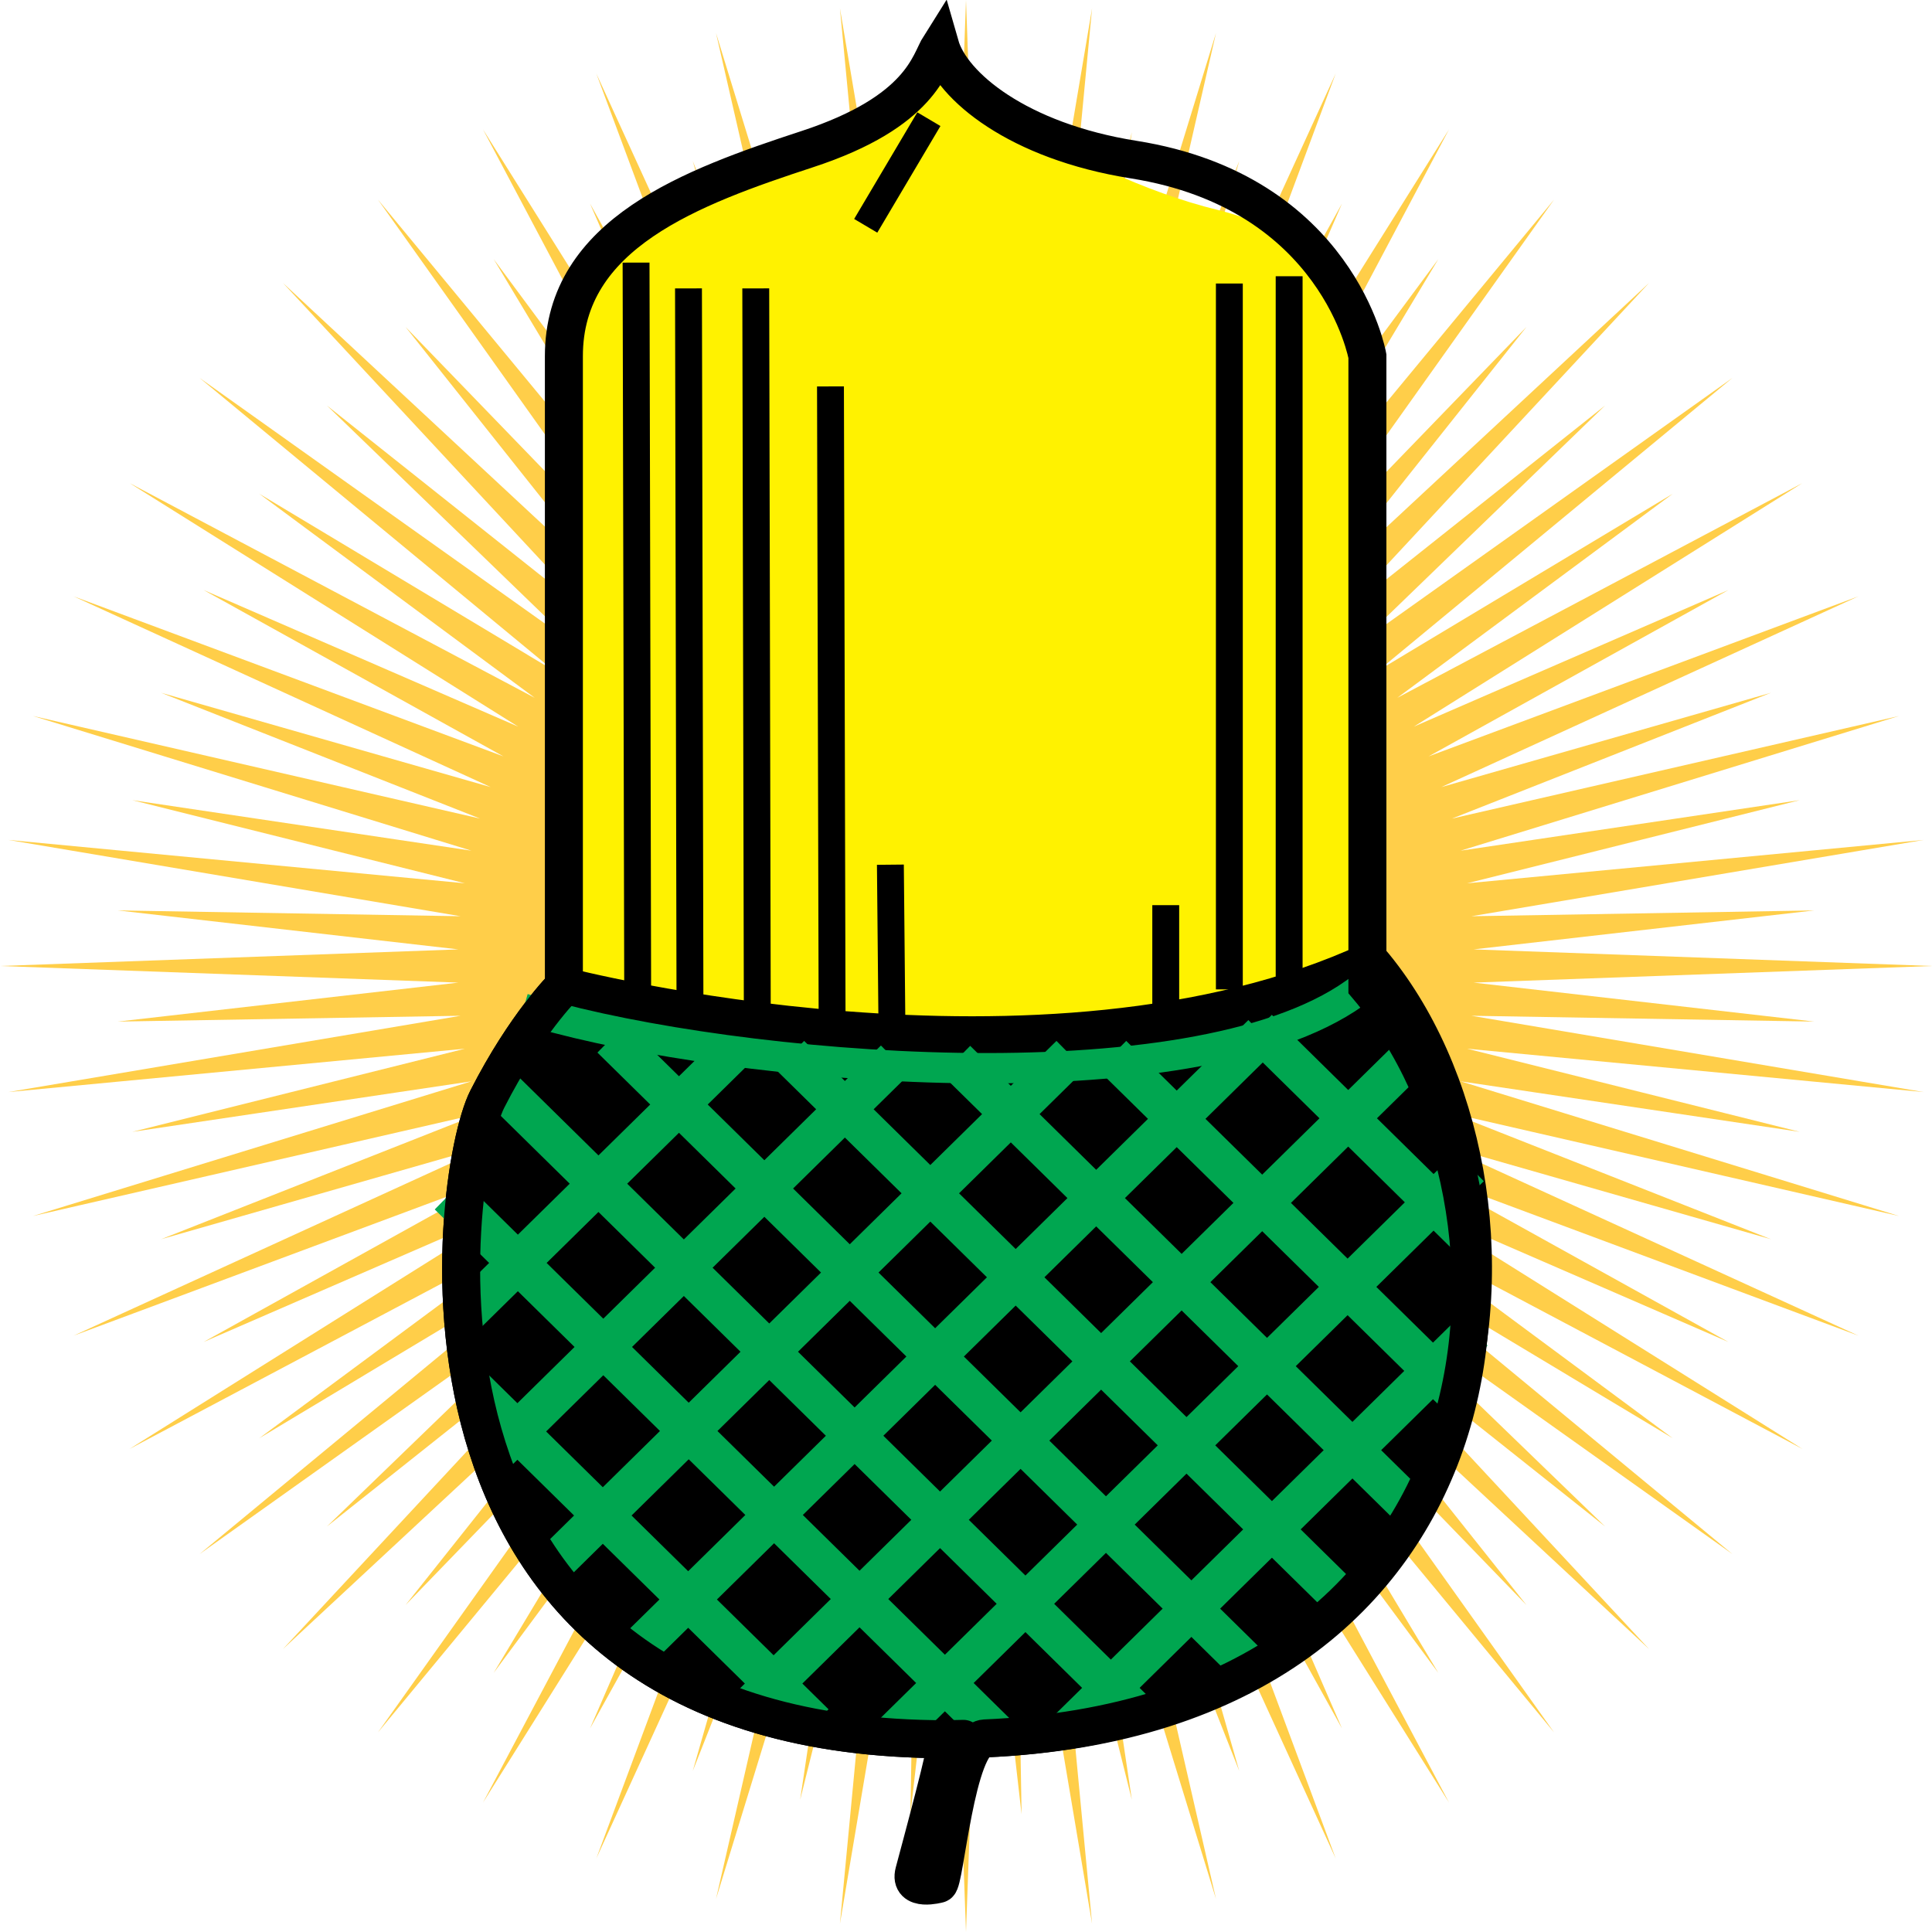 <svg viewBox="0 0 200 200" xmlns="http://www.w3.org/2000/svg">
    <defs>
        <filter id="Corona" color-interpolation-filters="sRGB">
            <feGaussianBlur stdDeviation="3 3" />
        </filter>

    </defs>
    <g>
        <path fill="#ffce49" filter="url(#Corona)"
            d="M 100 0 L 101.719 47.453 L 105.754 12.188 L 105.152 47.68 L 113.051 0.855 L 108.562 48.129 L 117.168 13.691 L 111.938 48.801 L 125.883 3.406 L 115.262 49.691 L 128.285 16.672 L 118.52 50.797 L 138.27 7.613 L 121.699 52.113 L 138.922 21.074 L 124.781 53.637 L 150 13.398 L 127.762 55.355 L 148.891 26.832 L 130.621 57.266 L 160.875 20.664 L 133.352 59.359 L 158.023 33.84 L 135.938 61.629 L 170.711 29.289 L 138.371 64.062 L 166.16 41.977 L 140.641 66.648 L 179.336 39.125 L 142.734 69.379 L 173.168 51.109 L 144.645 72.238 L 186.602 50 L 146.363 75.219 L 178.926 61.078 L 147.887 78.301 L 192.387 61.73 L 149.203 81.48 L 183.328 71.715 L 150.309 84.738 L 196.594 74.117 L 151.199 88.062 L 186.309 82.832 L 151.871 91.438 L 199.145 86.949 L 152.32 94.848 L 187.812 94.246 L 152.547 98.281 L 200 100 L 152.547 101.719 L 187.812 105.754 L 152.32 105.152 L 199.145 113.051 L 151.871 108.562 L 186.309 117.168 L 151.199 111.938 L 196.594 125.883 L 150.309 115.262 L 183.328 128.285 L 149.203 118.52 L 192.387 138.27 L 147.887 121.699 L 178.926 138.922 L 146.363 124.781 L 186.602 150 L 144.645 127.762 L 173.168 148.891 L 142.734 130.621 L 179.336 160.875 L 140.641 133.352 L 166.16 158.023 L 138.371 135.938 L 170.711 170.711 L 135.938 138.371 L 158.023 166.16 L 133.352 140.641 L 160.875 179.336 L 130.621 142.734 L 148.891 173.168 L 127.762 144.645 L 150 186.602 L 124.781 146.363 L 138.922 178.926 L 121.699 147.887 L 138.27 192.387 L 118.52 149.203 L 128.285 183.328 L 115.262 150.309 L 125.883 196.594 L 111.938 151.199 L 117.168 186.309 L 108.562 151.871 L 113.051 199.145 L 105.152 152.32 L 105.754 187.812 L 101.719 152.547 L 100 200 L 98.281 152.547 L 94.246 187.812 L 94.848 152.32 L 86.949 199.145 L 91.438 151.871 L 82.832 186.309 L 88.062 151.199 L 74.117 196.594 L 84.738 150.309 L 71.715 183.328 L 81.48 149.203 L 61.73 192.387 L 78.301 147.887 L 61.078 178.926 L 75.219 146.363 L 50 186.602 L 72.238 144.645 L 51.109 173.168 L 69.379 142.734 L 39.125 179.336 L 66.648 140.641 L 41.977 166.16 L 64.062 138.371 L 29.289 170.711 L 61.629 135.938 L 33.84 158.023 L 59.359 133.352 L 20.664 160.875 L 57.266 130.621 L 26.832 148.891 L 55.355 127.762 L 13.398 150 L 53.637 124.781 L 21.074 138.922 L 52.113 121.699 L 7.613 138.27 L 50.797 118.52 L 16.672 128.285 L 49.691 115.262 L 3.406 125.883 L 48.801 111.938 L 13.691 117.168 L 48.129 108.562 L 0.855 113.051 L 47.68 105.152 L 12.188 105.754 L 47.453 101.719 L 0 100 L 47.453 98.281 L 12.188 94.246 L 47.68 94.848 L 0.855 86.949 L 48.129 91.438 L 13.691 82.832 L 48.801 88.062 L 3.406 74.117 L 49.691 84.738 L 16.672 71.715 L 50.797 81.48 L 7.613 61.73 L 52.113 78.301 L 21.074 61.078 L 53.637 75.219 L 13.398 50 L 55.355 72.238 L 26.832 51.109 L 57.266 69.379 L 20.664 39.125 L 59.359 66.648 L 33.84 41.977 L 61.629 64.062 L 29.289 29.289 L 64.062 61.629 L 41.977 33.84 L 66.648 59.359 L 39.125 20.664 L 69.379 57.266 L 51.109 26.832 L 72.238 55.355 L 50 13.398 L 75.219 53.637 L 61.078 21.074 L 78.301 52.113 L 61.73 7.613 L 81.48 50.797 L 71.715 16.672 L 84.738 49.691 L 74.117 3.406 L 88.062 48.801 L 82.832 13.691 L 91.438 48.129 L 86.949 0.855 L 94.848 47.68 L 94.246 12.188 L 98.281 47.453 Z M 100 0 " />
    </g>
    <g id="surface1">
        <path
            style="fill:none;stroke-width:13.752;stroke-linecap:butt;stroke-linejoin:miter;stroke:rgb(13.725%,12.157%,12.549%);stroke-opacity:1;stroke-miterlimit:3.864;"
            d="M 248.775 -137.849 L 248.775 -400.116 "
            transform="matrix(0.286,0,0,0.286,-9.336,143.303)" />
        <path style=" stroke:none;fill-rule:nonzero;fill:rgb(100%,94.902%,0%);fill-opacity:1;"
            d="M 139.934 104.254 C 139.934 88.676 139.934 39.09 139.934 39.09 C 139.934 39.09 141.969 25.652 126.145 21.758 C 110.316 17.867 97.23 6.922 97.23 6.922 C 97.23 6.922 94.164 11.984 84.516 16.051 C 73.016 20.906 56.836 26.395 56.836 39.09 C 56.836 57.539 56.836 104.254 56.836 104.254 C 56.836 104.254 113.031 117.219 139.934 104.254 " />
        <path
            style="fill-rule:evenodd;fill:rgb(0%,0%,0%);fill-opacity:1;stroke-width:13.752;stroke-linecap:butt;stroke-linejoin:miter;stroke:rgb(0%,0%,0%);stroke-opacity:1;stroke-miterlimit:3.864;"
            d="M 528.625 -153.161 C 410.91 -98.665 236.744 -144.056 236.744 -144.056 C 236.744 -144.056 222.881 -130.425 209.017 -103.204 C 195.181 -75.929 167.482 128.466 375.226 128.466 C 376.607 128.466 388.119 128.206 389.062 128.165 C 583.558 119.839 596.314 -73.29 528.625 -153.175 Z M 528.625 -153.161 "
            transform="matrix(0.286,0,0,0.286,-9.336,143.303)" />
        <path
            style="fill:none;stroke-width:9.73;stroke-linecap:butt;stroke-linejoin:miter;stroke:rgb(0%,0%,0%);stroke-opacity:1;stroke-miterlimit:3.864;"
            d="M 499.258 -145.6 L 499.258 -401.073 "
            transform="matrix(0.286,0,0,0.286,-9.336,143.303)" />
        <path
            style="fill:none;stroke-width:14.596;stroke-linecap:square;stroke-linejoin:miter;stroke:rgb(0%,65.098%,31.373%);stroke-opacity:1;stroke-miterlimit:5;"
            d="M 424.049 120.386 L 560.74 -14.118 "
            transform="matrix(0.286,0,0,0.286,-9.336,143.303)" />
        <path
            style="fill:none;stroke-width:10.995;stroke-linecap:square;stroke-linejoin:miter;stroke:rgb(0%,65.098%,31.373%);stroke-opacity:1;stroke-miterlimit:5;"
            d="M 227.392 -134.444 C 298.39 -113.977 463.287 -99.349 522.842 -141.485 "
            transform="matrix(0.286,0,0,0.286,-9.336,143.303)" />
        <path
            style="fill:none;stroke-width:9.73;stroke-linecap:butt;stroke-linejoin:miter;stroke:rgb(0%,0%,0%);stroke-opacity:1;stroke-miterlimit:3.864;"
            d="M 477.615 -142.934 L 477.615 -398.448 M 454.592 -128.292 L 454.592 -173.436 M 355.484 -129.495 L 354.924 -188.079 M 333.828 -130.835 L 333.24 -361.192 M 306.758 -130.835 L 306.197 -396.671 M 282.394 -130.835 L 281.847 -396.671 M 263.459 -140.132 L 262.871 -406.009 M 345.996 -419.325 L 368.855 -457.921 "
            transform="matrix(0.286,0,0,0.286,-9.336,143.303)" />
        <path
            style="fill:none;stroke-width:14.596;stroke-linecap:square;stroke-linejoin:miter;stroke:rgb(0%,65.098%,31.373%);stroke-opacity:1;stroke-miterlimit:5;"
            d="M 359.531 122.997 L 559.4 -73.604 M 308.097 112.798 L 541.804 -117.108 M 266.138 93.233 L 484.41 -121.511 M 235.008 63.06 L 414.957 -113.977 M 213.365 23.521 L 351.424 -112.309 M 203.877 -27.981 L 293.222 -115.85 M 560.248 -57.294 L 493.078 -123.411 M 553.248 -2.962 L 440.373 -113.977 M 540.437 41.827 L 383.894 -112.186 M 514.625 73.765 L 323.793 -113.977 M 484.738 101.724 L 259.207 -120.157 M 441.343 116.394 L 215.224 -106.102 M 388.474 121.712 L 200.322 -63.378 M 322.22 117.72 L 208.293 5.638 "
            transform="matrix(0.286,0,0,0.286,-9.336,143.303)" />
        <path
            style="fill:none;stroke-width:13.752;stroke-linecap:square;stroke-linejoin:miter;stroke:rgb(0%,0%,0%);stroke-opacity:1;stroke-miterlimit:5;"
            d="M 527.586 -144.056 C 527.586 -198.565 527.586 -372.157 527.586 -372.157 C 527.586 -372.157 517.086 -431.548 442.984 -443.292 C 401.025 -449.95 377.099 -469.925 372.902 -484.567 C 369.047 -478.483 366.408 -460.696 324.845 -447.079 C 283.31 -433.448 236.744 -416.591 236.744 -372.157 C 236.744 -307.558 236.744 -144.056 236.744 -144.056 C 236.744 -144.056 222.881 -130.425 209.017 -103.204 C 195.181 -75.929 167.482 128.466 375.226 128.466 C 389.062 128.165 375.226 128.466 375.226 128.466 C 376.607 128.466 365.424 169.413 363.523 176.618 C 361.623 183.796 372.314 180.843 372.314 180.843 C 374.584 180.816 378.631 128.78 389.062 128.179 C 583.558 119.839 595.234 -64.184 527.586 -144.056 Z M 527.586 -144.056 "
            transform="matrix(0.286,0,0,0.286,-9.336,143.303)" />
    </g>




</svg>